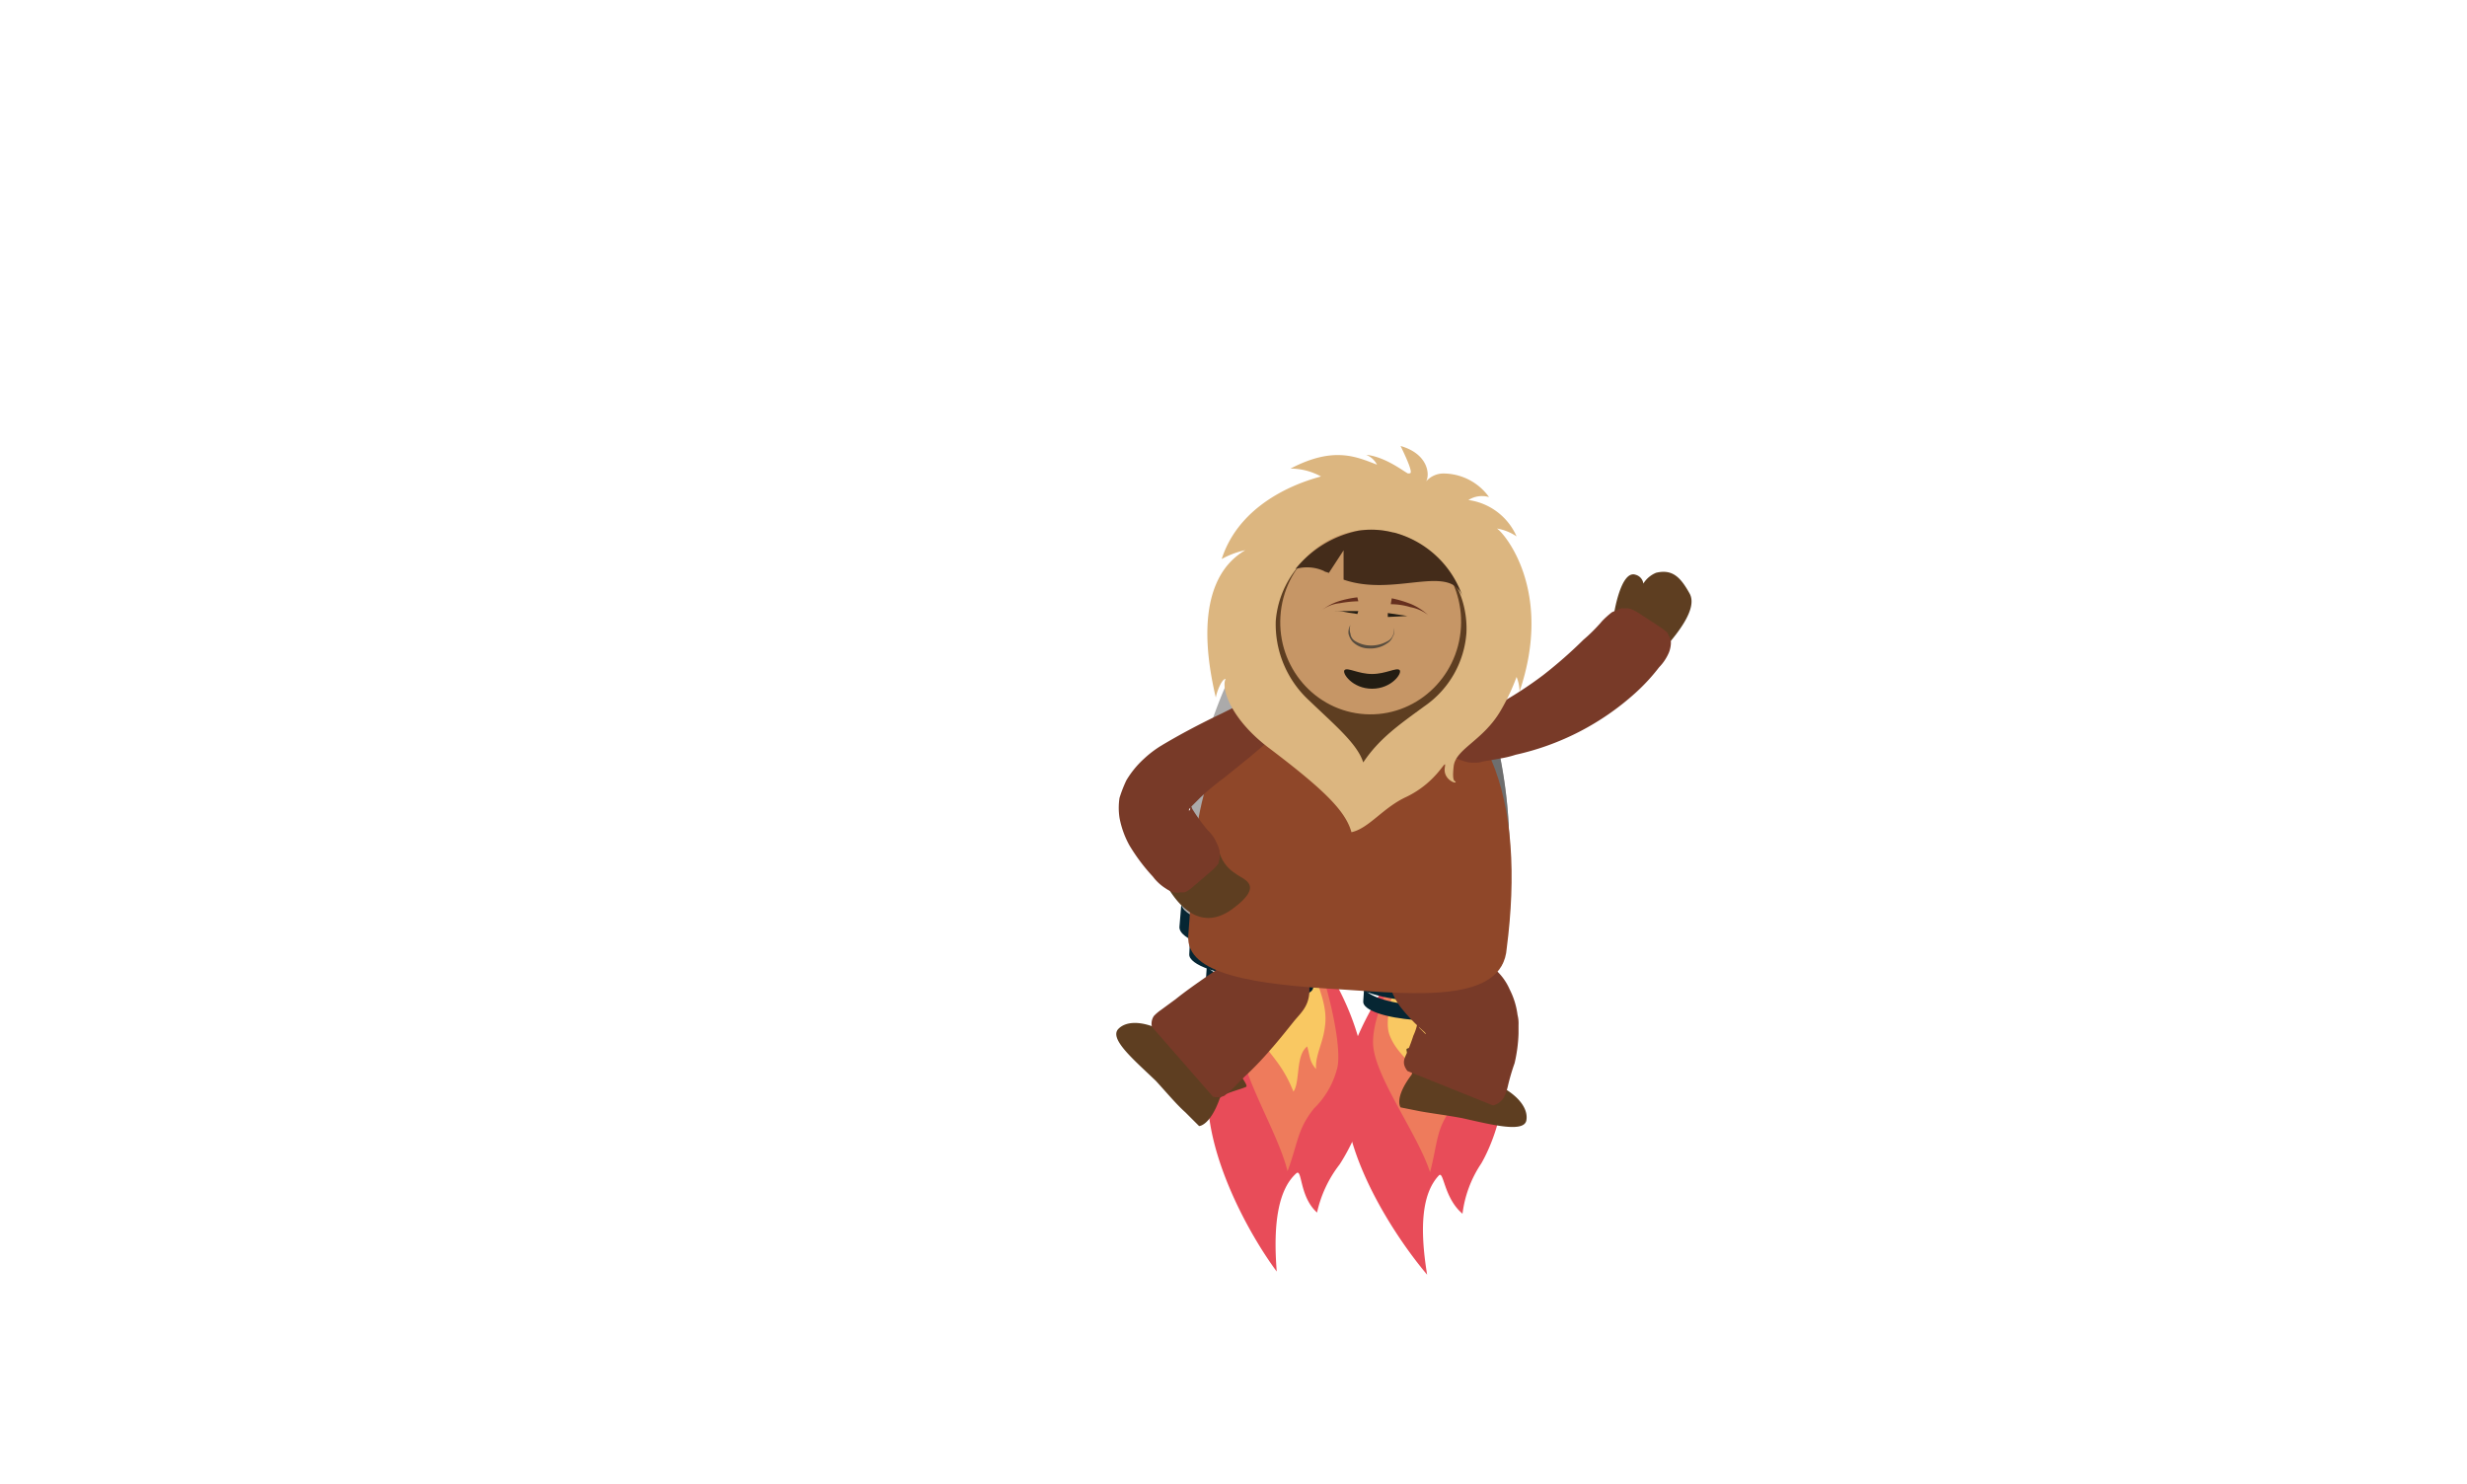 <svg xmlns="http://www.w3.org/2000/svg" viewBox="0 0 251 151"><defs><style>.cls-1{fill:#e84c59;}.cls-2{fill:#ee7b5c;}.cls-3{fill:#f9c862;}.cls-4{fill:#062633;}.cls-5{fill:#abaaaa;}.cls-6{fill:#e1dfe0;}.cls-7{fill:none;}.cls-8{fill:#041d26;}.cls-9{fill:#6e6e6e;}.cls-10{fill:silver;}.cls-11{fill:#5e3e21;}.cls-12{fill:#783a28;}.cls-13{fill:#8f4729;}.cls-14{fill:#dcb680;}.cls-15{fill:#c69666;}.cls-16{fill:#662f1e;}.cls-17{fill:#231d13;}.cls-18{fill:#574c3e;}.cls-19{fill:#442c1a;}</style></defs><title>Disko_front</title><g id="Layer_2" data-name="Layer 2"><path class="cls-1" d="M145.8,96c1.1,1.4,6.3,7.1,7,14.9.2,2.4-1.1,5.8-2.1,7.5a11.72,11.72,0,0,0-1.9,5.1c-1.9-1.6-1.9-4.4-2.4-3.9-1.7,1.8-2,5.2-1.2,10.1-2.9-3.4-8.8-12-8.4-19.2.2-4.7,4.6-11.2,7.1-14.5Z"/><path class="cls-2" d="M145.9,95.88a21.72,21.72,0,0,1,1.9,4.1c1.3,3.4,2.3,7.4,1.9,8.8a8.59,8.59,0,0,1-2,4c-1.6,2.1-1.4,3.4-2.2,6.5-1.3-4-5.7-9.8-5.8-13.1s3-8.9,4.2-10.2Z"/><path class="cls-3" d="M145.8,95.78a16.66,16.66,0,0,0,.8,3c.7,1.7,1.7,3.6,1.6,5.6-.1,1.7-.8,3-.6,4.4-.8-.7-.8-1.3-1.1-2.2-1.2,1-.4,3.6-1,4.7-1.7-3.4-3.2-3.7-4.1-5.9s1.4-7.6,2.5-9.4Z"/><path class="cls-4" d="M150.9,95.28v1.8c0,1-2.9,1.8-6.4,1.9s-6.4-.7-6.4-1.7v-1.8c0,1,2.9,1.8,6.4,1.7S150.9,96.28,150.9,95.28Z"/><path class="cls-4" d="M149.3,98v1.4c0,.7-2.1,1.4-4.8,1.4s-4.8-.5-4.8-1.3v-1.4c0,.8,2.1,1.3,4.8,1.3S149.4,98.68,149.3,98Z"/><path class="cls-5" d="M144.1,73.48a18.35,18.35,0,0,0,4.7-.6,42.14,42.14,0,0,1,3,15.7c.1,3.8,0,6.5,0,6.5a30.76,30.76,0,0,1-7.3,1.6,31.2,31.2,0,0,1-7.4-1.4s0-2.7-.1-6.4A42.85,42.85,0,0,1,139.2,73,26.26,26.26,0,0,0,144.1,73.48Z"/><path class="cls-6" d="M148.8,72.88a18.35,18.35,0,0,1-4.7.6,19.89,19.89,0,0,1-4.9-.5c1.7-4.7,3.9-7,4.7-7S146.9,68.28,148.8,72.88Z"/><path class="cls-4" d="M151.9,92.58v2.1c0,1.1-3.3,2.2-7.4,2.2s-7.5-.8-7.5-2v-2.1c0,1.2,3.4,2.1,7.5,2S151.9,93.68,151.9,92.58Z"/><path class="cls-7" d="M148.7,96.78v-.3a13.89,13.89,0,0,0,1.9-.6A6.63,6.63,0,0,1,148.7,96.78Z"/><path class="cls-7" d="M148.6,98.68v-.2l.5-.1A2.19,2.19,0,0,0,148.6,98.68Z"/><path class="cls-8" d="M150.7,95.78l.3-.1v1.4c0,.4-.6.9-1.6,1.2v-.4a.55.55,0,0,1-.3.5l-.5.1a10.87,10.87,0,0,0,.1-1.8A4.45,4.45,0,0,0,150.7,95.78Z"/><path class="cls-8" d="M149.4,97.88v1.4c0,.3-.3.6-.9.8l.1-1.4c.2-.1.3-.2.5-.3A2.19,2.19,0,0,0,149.4,97.88Z"/><path class="cls-9" d="M146.4,73.28a20.48,20.48,0,0,0,2.4-.5,42.14,42.14,0,0,1,3,15.7v4.2c-.2.6-1.4,1.2-3.1,1.6v-2.9A73.61,73.61,0,0,0,146.4,73.28Z"/><path class="cls-10" d="M146.4,73.18a27.87,27.87,0,0,0-2.9-7.2.6.6,0,0,1,.4-.1c.8,0,3,2.3,4.9,6.9A8.6,8.6,0,0,1,146.4,73.18Z"/><path class="cls-8" d="M151.9,92.78v1.9a.37.37,0,0,1-.1.3h0a2.18,2.18,0,0,1-.9.7l-.3.1a6,6,0,0,1-1.9.6v-2.1C150.5,94,151.7,93.38,151.9,92.78Z"/><path class="cls-1" d="M133.2,95.78c.9,1.4,5.8,7.6,5.8,15.4,0,2.4-1.6,5.6-2.7,7.3a12.3,12.3,0,0,0-2.3,4.9c-1.8-1.6-1.5-4.5-2.1-4-1.8,1.6-2.4,5-2,10-2.7-3.6-7.9-12.7-6.9-19.8.6-4.6,5.5-10.8,8.2-13.9Z"/><path class="cls-2" d="M133.2,95.78a19.22,19.22,0,0,1,1.6,4.2c1,3.5,1.7,7.4,1.2,8.9a8.66,8.66,0,0,1-2.3,3.9c-1.7,2.1-1.6,3.4-2.7,6.4-1-4.1-5-10.2-4.8-13.6s3.7-8.7,5-9.9Z"/><path class="cls-3" d="M133.1,95.78a10.47,10.47,0,0,0,.5,3c.6,1.8,1.5,3.7,1.2,5.7-.2,1.7-1,2.9-.9,4.3-.7-.8-.6-1.3-.9-2.3-1.2.9-.7,3.6-1.4,4.6-1.4-3.5-2.9-3.9-3.6-6.2s2-7.5,3.2-9.2Z"/><path class="cls-4" d="M138.2,95.58l-.1,1.8c0,1-3,1.6-6.5,1.4s-6.4-1.2-6.3-2.2l.1-1.8c-.1,1,2.8,2,6.3,2.2S138.1,96.58,138.2,95.58Z"/><path class="cls-4" d="M136.4,98l-.1,1.4c0,.8-2.2,1.3-4.9,1.1s-4.7-.8-4.7-1.6l.1-1.4c-.1.8,2,1.5,4.7,1.7S136.4,98.88,136.4,98Z"/><path class="cls-5" d="M128.3,72.38a20.5,20.5,0,0,0,9.5.7A42.61,42.61,0,0,1,139.6,89c-.2,3.7-.5,6.4-.5,6.4a30.68,30.68,0,0,1-7.4,1,30.36,30.36,0,0,1-7.3-2s.2-2.7.4-6.4a44.74,44.74,0,0,1,3.5-15.6Z"/><path class="cls-6" d="M137.9,73.08a20.8,20.8,0,0,1-9.6-.6c2.1-4.7,4.5-6.7,5.3-6.7S136.4,68.28,137.9,73.08Z"/><path class="cls-4" d="M139.4,93l-.1,2.1c-.1,1.1-3.5,1.8-7.6,1.6s-7.4-1.3-7.3-2.5l.1-2.1c-.1,1.1,3.2,2.3,7.3,2.5S139.3,94.08,139.4,93Z"/><path class="cls-7" d="M135.9,96.78v-.3a14.16,14.16,0,0,0,2-.4A3.72,3.72,0,0,1,135.9,96.78Z"/><path class="cls-7" d="M135.7,98.88v-.2l.5-.1A2.19,2.19,0,0,0,135.7,98.88Z"/><path class="cls-8" d="M138,96.08l.3-.1-.1,1.4c-.1.5-.7.8-1.7,1.1v-.4a.54.54,0,0,1-.3.4l-.5.1c.1-.6.1-1.2.2-1.8A4.37,4.37,0,0,0,138,96.08Z"/><path class="cls-8" d="M136.5,98.18v1.4c-.1.3-.4.5-1,.7.1-.5.1-.9.2-1.4.2-.1.3-.2.5-.3S136.5,98.28,136.5,98.18Z"/><path class="cls-9" d="M135.6,73.38l2.4-.3A44.73,44.73,0,0,1,139.7,89q-.15,2.55-.3,4.2c-.2.6-1.4,1.1-3.2,1.3.1-1,.1-1.9.2-2.9A84.85,84.85,0,0,0,135.6,73.38Z"/><path class="cls-10" d="M135.5,73.18a28.8,28.8,0,0,0-2.3-7.4.6.6,0,0,1,.4-.1c.8.1,2.8,2.6,4.3,7.3A6.52,6.52,0,0,1,135.5,73.18Z"/><path class="cls-8" d="M139.4,93.28v-.2l-.1,2.1a.37.37,0,0,1-.1.3h0a2.07,2.07,0,0,1-1,.6l-.3.1a14.16,14.16,0,0,1-2,.4c.1-.7.1-1.4.2-2.1C137.9,94.18,139.1,93.68,139.4,93.28Z"/><path class="cls-4" d="M135.6,96.08l-.1,2c-.1,1.1-3.4,1.8-7.4,1.5s-7.2-1.4-7.1-2.5l.1-2c-.1,1.1,3.1,2.2,7.1,2.5S135.5,97.18,135.6,96.08Z"/><path class="cls-4" d="M133.6,98.78l-.1,1.5c0,.9-2.5,1.4-5.5,1.2s-5.3-1.1-5.3-1.9l.1-1.5c-.1.8,2.3,1.7,5.3,1.9S133.5,99.68,133.6,98.78Z"/><path class="cls-5" d="M130.1,70.78a19.57,19.57,0,0,0,5.4-.2,49.57,49.57,0,0,1,1.8,18c-.3,4.2-.6,7.2-.6,7.2a35.15,35.15,0,0,1-8.4,1.1c-3.3-.2-8.2-2.3-8.2-2.3s.2-3.1.5-7.2a50.83,50.83,0,0,1,4.1-17.6A19.81,19.81,0,0,0,130.1,70.78Z"/><path class="cls-6" d="M135.5,70.58a32.52,32.52,0,0,1-5.4.2,20.54,20.54,0,0,1-5.4-1c2.4-5.1,5-7.5,6-7.4S133.8,65.28,135.5,70.58Z"/><path class="cls-4" d="M136.9,93l-.2,2.4c-.1,1.3-3.9,2.1-8.5,1.8s-8.3-1.6-8.2-2.9l.2-2.4c-.1,1.3,3.6,2.6,8.2,2.9S136.9,94.28,136.9,93Z"/><path class="cls-7" d="M133,97.38v-.3a17.42,17.42,0,0,0,2.2-.5A4.19,4.19,0,0,1,133,97.38Z"/><path class="cls-7" d="M132.7,99.68v-.2l.6-.1Z"/><path class="cls-8" d="M135.3,96.58c.2,0,.3,0,.4-.1l-.1,1.6c-.1.5-.8.9-1.9,1.2v-.4a1,1,0,0,1-.4.5l-.6.1.3-2.1A4.89,4.89,0,0,0,135.3,96.58Z"/><path class="cls-8" d="M133.7,99v.4l-.1,1.1c0,.3-.4.6-1.1.8a7.77,7.77,0,0,1,.2-1.6l.6-.3Z"/><path class="cls-9" d="M132.8,70.78a24.77,24.77,0,0,0,2.7-.3,49.57,49.57,0,0,1,1.8,18c-.2,1.8-.3,3.5-.4,4.7-.2.7-1.6,1.3-3.6,1.5.1-1,.2-2.1.3-3.2A95.71,95.71,0,0,0,132.8,70.78Z"/><path class="cls-10" d="M132.8,70.88a31.23,31.23,0,0,0-2.5-8.4.6.6,0,0,1,.4-.1c.9,0,3.1,2.9,4.8,8.2Z"/><path class="cls-8" d="M137,93.18c.1-.1.1-.1.1-.2l-.2,2.4c-.1.2-.1.3-.2.4h0a2.59,2.59,0,0,1-1.1.7c-.2,0-.3.1-.4.1a8.73,8.73,0,0,1-2.2.5l.3-2.4C135.3,94.48,136.6,94,137,93.18Z"/><path class="cls-4" d="M151.7,98.38l-.1,2c-.1,1.1-3.4,1.7-7.4,1.5s-7.2-1.4-7.1-2.5l.1-2c-.1,1.1,3.1,2.2,7.1,2.5S151.6,99.48,151.7,98.38Z"/><path class="cls-4" d="M149.6,101.08l-.1,1.5c0,.9-2.5,1.4-5.5,1.2s-5.4-1-5.3-1.9l.1-1.5c-.1.8,2.3,1.7,5.3,1.9S149.6,102,149.6,101.08Z"/><path class="cls-5" d="M146.2,73.08a19.57,19.57,0,0,0,5.4-.2,49.57,49.57,0,0,1,1.8,18c-.3,4.2-.6,7.2-.6,7.2a35.15,35.15,0,0,1-8.4,1.1c-3.3-.2-8.2-2.3-8.2-2.3s.2-3.1.5-7.2a50.83,50.83,0,0,1,4.1-17.6A23.47,23.47,0,0,0,146.2,73.08Z"/><path class="cls-6" d="M151.6,72.78a24.42,24.42,0,0,1-5.4.2,20.54,20.54,0,0,1-5.4-1c2.4-5.1,5.1-7.5,6-7.4S149.9,67.58,151.6,72.78Z"/><path class="cls-4" d="M153,95.28l-.2,2.4c0,1.3-3.9,2.1-8.5,1.8s-8.3-1.6-8.2-2.9l.2-2.4c-.1,1.3,3.6,2.6,8.2,2.9S152.9,96.58,153,95.28Z"/><path class="cls-7" d="M149.1,99.78v-.3a17.42,17.42,0,0,0,2.2-.5A8.26,8.26,0,0,1,149.1,99.78Z"/><path class="cls-7" d="M148.8,102v-.2l.6-.1Z"/><path class="cls-8" d="M151.4,98.88l.4-.1-.1,1.6c-.1.5-.8.9-1.9,1.2v-.4a1,1,0,0,1-.4.5l-.6.1.3-2.1A5.29,5.29,0,0,0,151.4,98.88Z"/><path class="cls-8" d="M149.8,101.28v.4l-.1,1.1c0,.3-.4.6-1.1.8l.2-1.6.6-.3Z"/><path class="cls-9" d="M148.9,73.08a24.77,24.77,0,0,0,2.7-.3,49.57,49.57,0,0,1,1.8,18c-.2,1.8-.3,3.5-.4,4.7-.3.7-1.7,1.3-3.7,1.5.1-1,.2-2.1.3-3.2A89.53,89.53,0,0,0,148.9,73.08Z"/><path class="cls-10" d="M148.9,73.18a31.23,31.23,0,0,0-2.5-8.4c.1-.1.2-.1.4-.1.9,0,3.2,2.9,4.8,8.2Z"/><path class="cls-8" d="M153,95.48c.1-.1.1-.1.1-.2l-.2,2.4c0,.2,0,.3-.1.4h0a2.59,2.59,0,0,1-1.1.7l-.4.1a7.85,7.85,0,0,1-2.2.5l.3-2.4C151.3,96.78,152.7,96.18,153,95.48Z"/><path class="cls-11" d="M162.7,64.08l5.2,3.8a14.31,14.31,0,0,0,1.1-1.5c1.5-1.7,3.8-4.4,2.9-6s-1.7-2.5-3.4-2.1a2.76,2.76,0,0,0-1.3,1.1,1.08,1.08,0,0,0-.8-.9c-1.5-.5-2.2,4-2.2,4.1A3.62,3.62,0,0,1,162.7,64.08Z"/><path class="cls-11" d="M143.6,109.38c-1.8,2.4-1.1,3.3-1.1,3.3l2,.4h0c1.1.2,2.7.4,4.3.7,3.1.7,6.3,1.5,6.5.2.3-1.8-2.2-3.8-5.7-4.5a11,11,0,0,0-1.8-.2,11.87,11.87,0,0,0,1.6-2.3s-6.3-.7-6.3-.2S143.9,109.08,143.6,109.38Z"/><path class="cls-12" d="M147.5,95.88l1.5,1.2c.2.3.3.2.4.1s.2-.2.9.2a6.53,6.53,0,0,1,1.5,1,5.78,5.78,0,0,1,1.8,2.3,7.86,7.86,0,0,1,.8,2.6,3.4,3.4,0,0,1,.1,1v.9a15.44,15.44,0,0,1-.4,3,21.72,21.72,0,0,0-.7,2.4,4.87,4.87,0,0,1-.4,1.1,1.78,1.78,0,0,1-1.1.8l-8.7-3.5c-.7-.9-.2-1.4,0-2a16.59,16.59,0,0,0,.6-1.6,5.4,5.4,0,0,0,.4-1.2v-.1h0c0,.2.1.3.2.5l.6.6c.1.1.1,0-.1-.2a18.78,18.78,0,0,1-2.4-2.5,7.33,7.33,0,0,1-1.4-3.7,3.77,3.77,0,0,1,1.1-3Z"/><path class="cls-11" d="M126.8,110.58c.4-.3-3.8-5.1-3.8-5.1a11.66,11.66,0,0,0-1,2.6c-.4-.4-.8-.9-1.2-1.3-2.5-2.5-5.7-3.4-7-2.1-1,1,1.5,3.1,3.8,5.3,1.1,1.2,2.1,2.4,3,3.2h0l1.4,1.4s1.1,0,2.1-2.8C124.3,111.28,126.2,110.88,126.8,110.58Z"/><path class="cls-12" d="M133.2,100.18c.2,2.1-.8,2.8-1.6,3.8s-1.6,2-2.4,2.9a33.15,33.15,0,0,1-2.6,2.7l-1.3,1.3c-.2.2-.5.4-.7.6a1.67,1.67,0,0,1-1.2.1l-6.2-7.1a1.39,1.39,0,0,1,.2-1.1,4.35,4.35,0,0,1,.7-.6l1.5-1.1c1-.8,2-1.5,3-2.2a34.47,34.47,0,0,1,3.2-2c1.2-.6,2-1.5,4-1.1Z"/><path class="cls-13" d="M121.2,91.08l-.3,4.1c-.3,4,6.8,5,15.6,5.5,7.6.5,16.4,1.4,16.8-4.2h0c1.9-14.6-1.4-27.2-14.1-28h0c-12.6-.8-16.5,7.7-17.7,17.7V87C121.4,88.28,121.3,89.68,121.2,91.08Z"/><path class="cls-12" d="M147.1,76a1.43,1.43,0,0,1,.3-1.1c.1-.1.2-.3.3-.4s.4-.4.6-.6a3.53,3.53,0,0,1,1.3-.8l1.3-.6c.4-.2.9-.5,1.3-.7a39.41,39.41,0,0,0,4.8-3.1,45.92,45.92,0,0,0,4.1-3.6,17,17,0,0,0,1.9-1.9,9,9,0,0,1,1-.9c.2-.1.5-.2.7-.3a.75.75,0,0,1,.5-.1h.4c.1,0,.3,0,1,.4l2.3,1.5c.7.5.8.6.8.7l.2.4a1.27,1.27,0,0,1,.1.6,2.92,2.92,0,0,1-.2.9,4.92,4.92,0,0,1-1,1.5,19.47,19.47,0,0,1-2.4,2.6,26.83,26.83,0,0,1-12.2,6.3,10.46,10.46,0,0,1-1.7.4l-1.7.3a2,2,0,0,1-.8.1,2.77,2.77,0,0,1-.9-.1l-.9-.3-.5-.3c-.2-.1-.4-.3-.6-.9Z"/><path class="cls-11" d="M124,86.48a3.74,3.74,0,0,0,1.7,2.4c.7.6,3.1,1.1-.3,3.6s-5.7-.7-6.6-2.2Z"/><path class="cls-12" d="M131.4,71.18a.9.9,0,0,1,0,1,1.09,1.09,0,0,1-.1.5,3.55,3.55,0,0,1-.4.9,4.89,4.89,0,0,1-1.2,1.3l-2.6,2.2-2.6,2.1a25.4,25.4,0,0,0-2.4,2l-.9.9c-.2.2-.3.4-.2.4a.35.35,0,0,0,.1-.2V82c0-.1.1,0,.2.3a17.68,17.68,0,0,0,1.6,2.2,3.81,3.81,0,0,1,.9,1.3,3.18,3.18,0,0,1,.3.9v.6l-.1.4c0,.1,0,.2-.6.8l-2.1,1.8c-.6.5-.8.5-.9.5H120c-.2.1-.4,0-.6,0a3,3,0,0,1-.8-.4,4.89,4.89,0,0,1-1.3-1.2,19.1,19.1,0,0,1-2.4-3.2,9.38,9.38,0,0,1-1-2.8,6.7,6.7,0,0,1,0-2,13.36,13.36,0,0,1,.7-1.8,9.62,9.62,0,0,1,1.8-2.2,10.92,10.92,0,0,1,1.7-1.3c2-1.2,4.1-2.3,6.2-3.3l3-1.5a7.49,7.49,0,0,1,1.6-.5,3.4,3.4,0,0,1,1-.1l.6.1a2.13,2.13,0,0,1,.9.6Z"/><path class="cls-14" d="M129.2,76.18c-3.9-2.9-5-6.1-4.5-7.1-.4,0-.9,1.3-1,1.9-2.7-11.4,1.7-14.2,3-15a8.93,8.93,0,0,0-2.4.9c2.1-6.5,9.5-8.2,10.1-8.4a6.5,6.5,0,0,0-3.1-.8c4.4-2.3,6.7-1.2,8.8-.4a2.13,2.13,0,0,0-1.1-1c2.1.2,4.2,2,4.3,1.9s.8.5-.8-2.8c2.8.8,3,2.9,2.6,3.6a2.34,2.34,0,0,1,1.8-.8,5.74,5.74,0,0,1,4.6,2.4,2.58,2.58,0,0,0-2.1.3,6.27,6.27,0,0,1,4.9,3.7,5,5,0,0,0-2-.8c.7.4,5.8,6.3,2.3,16.6a4,4,0,0,0-.3-1.5,21.1,21.1,0,0,1-1.6,3.4c-1.8,3.1-4.6,3.9-4.8,5.7s.2,1.4.2,1.6-1.3-.3-1.1-1.5-.6,1.4-3.9,3c-2.4,1.1-3.8,3.2-5.6,3.6C136.9,82.48,134.6,80.28,129.2,76.18Z"/><path class="cls-11" d="M133.2,71.28c2.6,2.5,4.9,4.4,5.5,6.3,1.6-2.4,3.6-3.8,6.2-5.7a9.93,9.93,0,0,0,4.3-7.5,9.72,9.72,0,0,0-19.4-1.2A10.52,10.52,0,0,0,133.2,71.28Z"/><ellipse class="cls-15" cx="139.45" cy="63.29" rx="9.4" ry="9.2" transform="translate(67.63 198.54) rotate(-86.44)"/><path class="cls-16" d="M138.2,61.18a12.25,12.25,0,0,0-1.9.2,3.59,3.59,0,0,0-1.8.7,5.56,5.56,0,0,1,1.7-.9,10.62,10.62,0,0,1,1.9-.4Z"/><path class="cls-16" d="M141.6,60.88a11.69,11.69,0,0,1,2,.6,6.19,6.19,0,0,1,1.7,1.1,4.17,4.17,0,0,0-1.8-.8,6.93,6.93,0,0,0-2-.3Z"/><polygon class="cls-17" points="141.2 62.38 143.2 62.68 141.2 62.78 141.2 62.38"/><path class="cls-17" d="M138.1,62.48c-.4-.1-.8-.1-1.2-.2s-.9-.1-1.3-.1h2.6Z"/><path class="cls-18" d="M141.7,64.78a1.34,1.34,0,0,1-.6.7,2.9,2.9,0,0,1-1.8.5,2.34,2.34,0,0,1-1.7-.7,2,2,0,0,1-.4-.8,1.49,1.49,0,0,1,.2-.9,1.39,1.39,0,0,0,0,.9,1,1,0,0,0,.4.7,3,3,0,0,0,1.6.5,3.29,3.29,0,0,0,1.7-.4,1.17,1.17,0,0,0,.6-.6,1.06,1.06,0,0,0,.1-.8A1,1,0,0,1,141.7,64.78Z"/><path class="cls-19" d="M141.8,54.18a10.12,10.12,0,0,1,7,6.5c-1.3-3.4-6.9.1-12.1-1.7V56l-1.5,2.3c-.2-.1-.4-.1-.5-.2a4.16,4.16,0,0,0-2.9-.2,11,11,0,0,1,6.4-3.9,8.77,8.77,0,0,1,3.6.2"/><path class="cls-17" d="M139.6,68.58c1.4,0,2.5-.7,2.8-.4s-.8,1.9-2.8,1.9-3.1-1.6-2.8-1.9S138.2,68.58,139.6,68.58Z"/></g></svg>